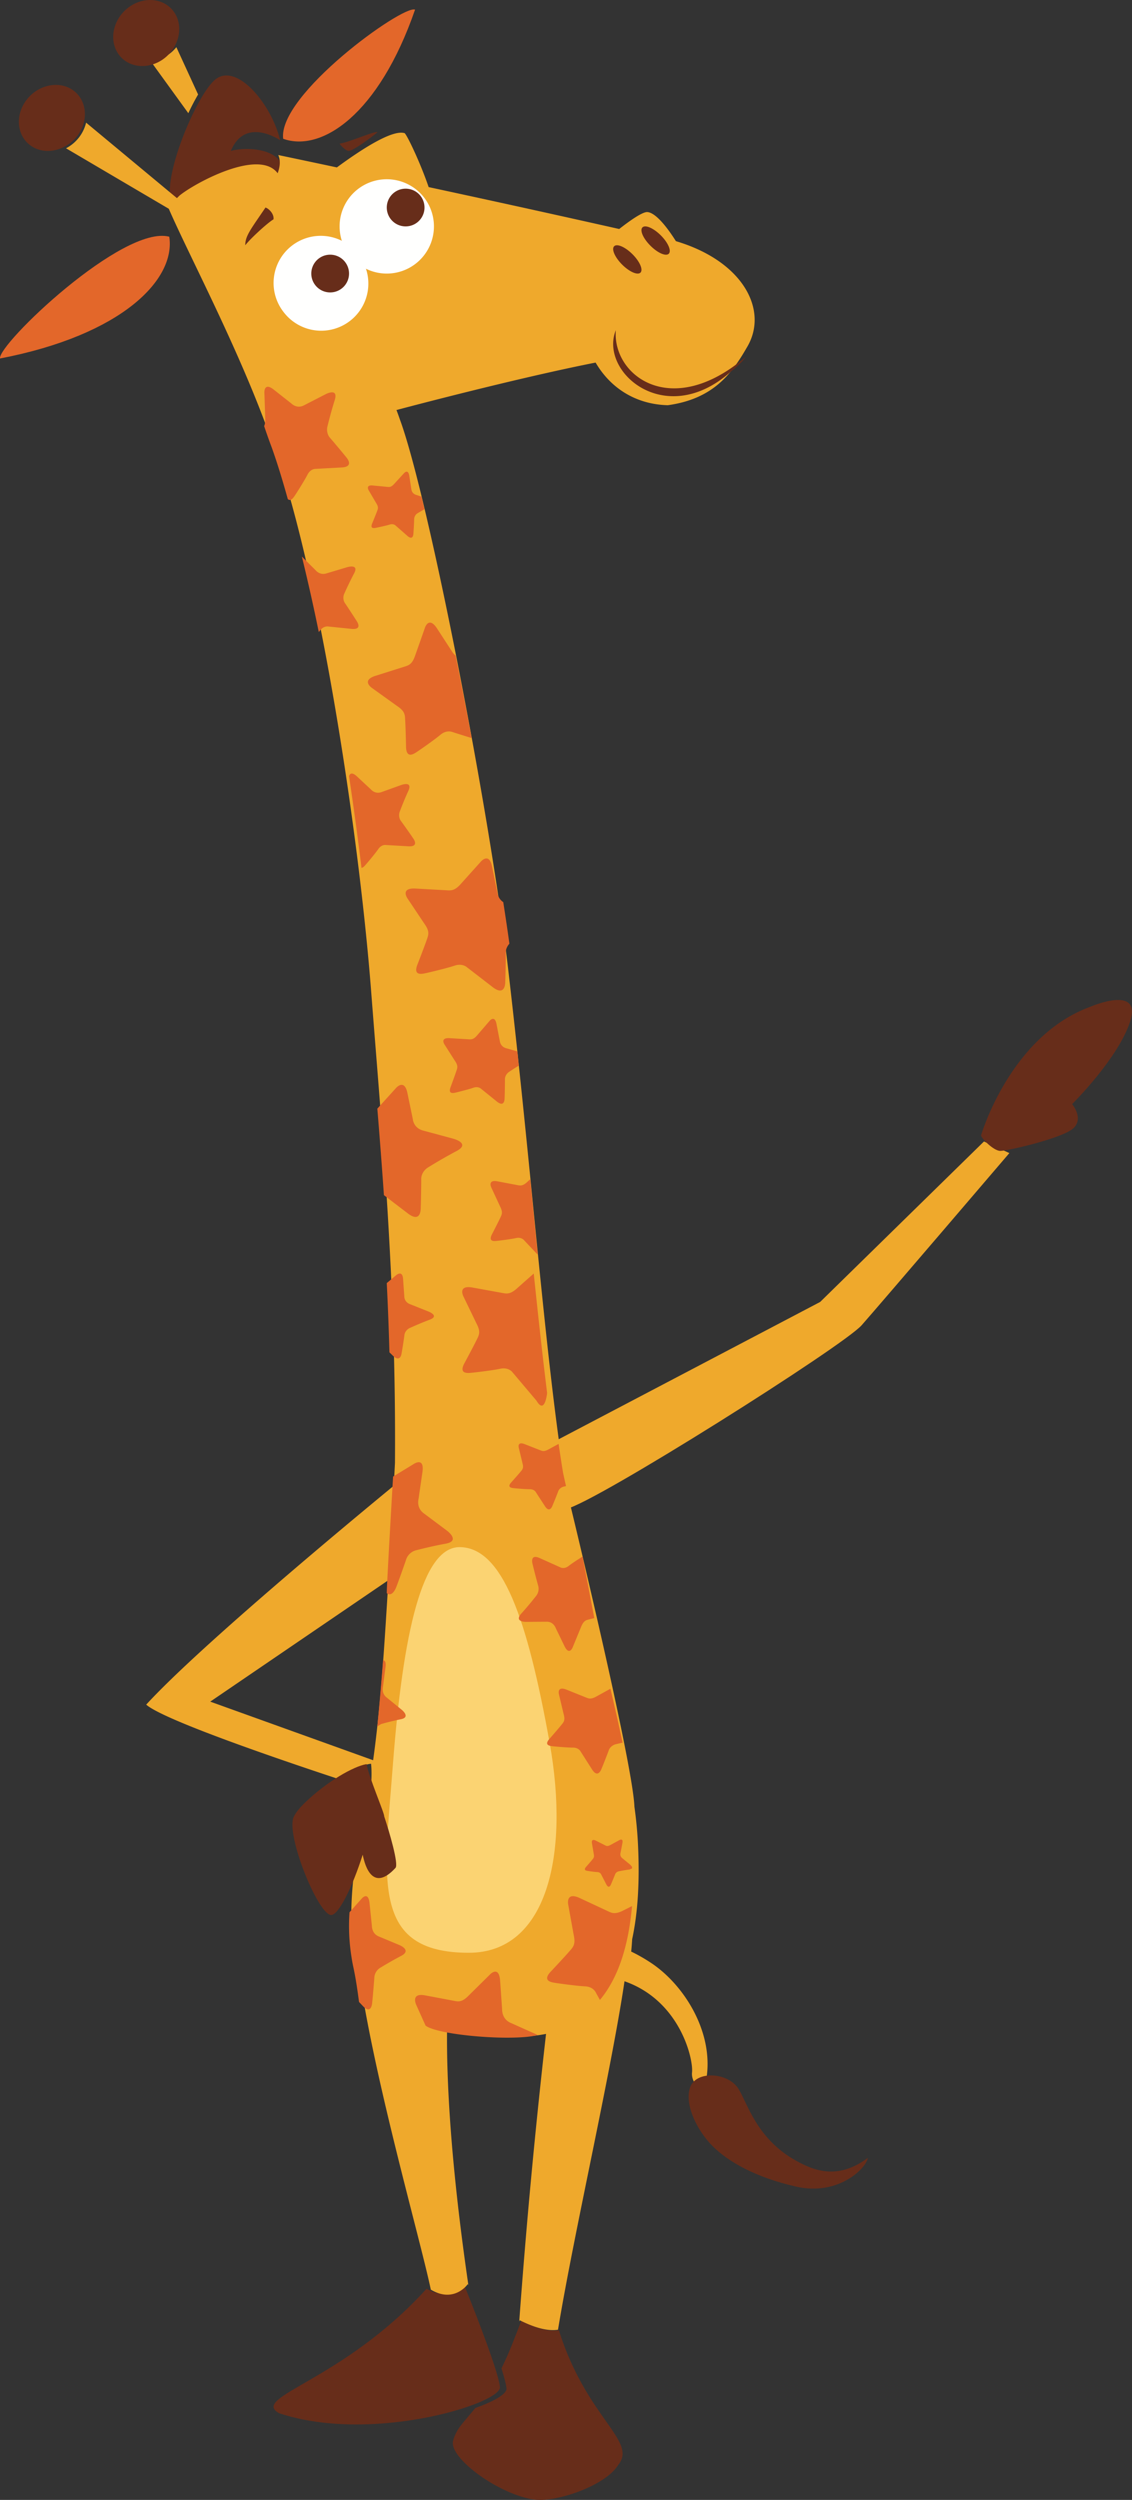 <svg width="120" height="265" viewBox="0 0 120 265" xmlns="http://www.w3.org/2000/svg"><rect x="0" y="0" width="120" height="265" fill="#333333" stroke="none"/><title>Group 5</title><g fill="none" fill-rule="evenodd"><path d="M58.345 153.027l28.6-15.018L104.308 121l2.692 1.23s-13.698 16.026-15.655 18.245c-1.954 2.219-28.124 18.737-31.301 19.475-3.182.74-1.699-6.923-1.699-6.923" fill="#EFA92C"/><path d="M53.692 253.183c-.04-.432-.242-1.197-.534-2.124.94-1.905 1.49-3.5 2.053-4.92l.056-.139c.812.417 2.55 1.25 3.976 1.015 2.938 9.332 8.338 11.709 6.314 14.245-1.32 2.214-6.462 3.958-8.784 3.718-3.695-.413-9.248-4.418-8.74-6.254.362-1.309 1.05-1.86 2.363-3.472 2.082-.735 3.357-1.531 3.296-2.069" fill="#672D1A"/><path d="M49.116 242l.057.14c.352.868 2.31 5.722 3.283 8.774.296.925.5 1.689.542 2.118.062.538-1.234 1.33-3.349 2.063-4.662 1.62-13.304 2.966-20.066.712-3.089-1.75 6.673-3.33 15.625-13.18l.015-.015c2.481 1.479 3.893-.612 3.893-.612" fill="#672D1A"/><path d="M16 6.526a4.359 4.359 0 0 0 2.125-.946c.216-.18.402-.375.571-.58L21 10.017A24.098 24.098 0 0 0 19.964 12L16 6.526z" fill="#EFA92C"/><path d="M13.347 1.016c1.523-1.362 3.724-1.353 4.913.017 1.03 1.188.963 3.011-.067 4.364-.159.21-.333.407-.539.59a3.96 3.96 0 0 1-2.006.968c-1.091.173-2.185-.15-2.905-.983-1.191-1.375-.921-3.59.604-4.956" fill="#672D1A"/><path d="M30.019 14.713C29.435 10.064 42.693.497 44 1.02c-3.852 11.148-9.93 15.147-13.981 13.692" fill="#E3672A"/><path d="M40 14.036c-.865.707-2.51 1.903-3.018 1.962-.295.04-.95-.661-.982-.776.984-.116 3.946-1.458 4-1.186M19.022 22c.824-.96 8.59-5.527 10.743-2.622 1.34-3.592-3.407-3.923-5.293-3.378 1.517-3.695 5.224-1.134 5.224-1.134-.875-3.718-4.459-8.132-6.757-6.527-2.3 1.604-7.014 13.506-3.917 13.661" fill="#672D1A"/><path d="M17.943 25.092C13.023 23.798-.277 36.53.004 38c12.958-2.49 18.635-8.382 17.94-12.908" fill="#E3672A"/><path d="M22.288 180.379l18.892-12.88c-.404 6.317-.746 12.762-1.624 19.091l-17.268-6.211zm38.158-20.897c-.238-1.1-.469-2.198-.692-3.292-2.031-13.15-3.423-32.387-5.897-53.57-1.9-16.281-8.393-49.741-11.435-58.071-.08-.22-.215-.628-.394-1.083.326-.089 12.579-3.35 21.11-5.032 1.531 2.622 4.159 4.424 7.65 4.521 4.816-.664 6.775-3.325 8.386-6.126 2.334-3.862-.313-9.119-7.524-11.266-.565-.9-1.978-2.996-3.018-3.083-.548-.046-2.045 1.052-2.991 1.795a2339.344 2339.344 0 0 0-20.2-4.442c-.888-2.594-2.26-5.458-2.542-5.716-1.297-.414-4.582 1.71-7.188 3.63-2.37-.504-4.484-.95-6.212-1.312.216.5.234 1.129-.066 1.93-1.996-2.687-8.867 1.098-10.404 2.367l-.274.27L9.128 13A4.173 4.173 0 0 1 7 15.719l10.894 6.413c2.208 5.079 7.54 15.076 10.808 24.345l.016-.002c5.016 13.375 9.306 41.482 10.632 58.667 1.137 14.765 2.658 30.67 2.52 49.92-.038.78-.083 1.597-.126 2.43-4.068 3.347-20.571 17.008-26.245 23.204 2.03 1.797 16.978 6.762 20.686 7.984 1.612-.76 1.785-1.55 3.147-1.722.202 1.45-.126 6.487-1.524 9.407-.729 4.943-.822 8.834.123 11.777 1.488 11.459 6.596 29.084 7.745 34.594l.016-.015c2.487 1.468 3.906-.608 3.906-.608l.057.14c-1.962-13.456-2.32-22.108-2.263-27.067.329.064.661.122 1.003.174 3.203.506 6.523.823 9.489.24a758.643 758.643 0 0 0-2.842 30.492l.057-.137c.828.412 2.6 1.237 4.054 1.004 1.666-10.14 5.61-27.234 7.05-36.939 5.885 2.058 7.31 8.23 7.158 9.664-.132 1.195 1.314 2.692 1.59.16.523-4.848-2.657-9.685-6.101-11.878a17.619 17.619 0 0 0-1.938-1.093 37 37 0 0 0 .103-1.318c.587-2.717.826-6.094.604-10.294a44.92 44.92 0 0 0-.365-3.735c-.179-4.744-6.808-32.044-6.808-32.044z" fill="#EFA92C"/><path d="M2.735 10.696C3.92 9.04 6.12 8.504 7.649 9.502c1.138.745 1.575 2.127 1.243 3.47a4.055 4.055 0 0 1-.625 1.34A4.065 4.065 0 0 1 6.8 15.566c-1.115.575-2.426.603-3.444-.06-1.53-.999-1.804-3.151-.62-4.81" fill="#672D1A"/><path d="M44.923 20.897a5.003 5.003 0 0 1-.82 7.024 5 5 0 1 1-6.206-7.842 5.004 5.004 0 0 1 7.026.818" fill="#FFFFFE"/><path d="M44.57 20.759a2 2 0 1 1-2.813-.326 2.003 2.003 0 0 1 2.814.326" fill="#672D1A"/><path d="M37.923 26.898A5 5 0 1 1 30.08 33.1a5 5 0 0 1 7.844-6.203" fill="#FFFFFE"/><path d="M36.57 27.758a2 2 0 1 1-3.14 2.48 2 2 0 0 1 3.14-2.48M79 37.87c-7.832 6.654-14.097 1.953-13.718-2.87-1.78 4.395 5.177 10.483 12.063 4.507.175-.15 1.595-1.315 1.655-1.637M26 26c.486-.65 2.33-2.36 2.993-2.75.078-.57-.49-1.141-.849-1.25-1.593 2.353-2.146 3.007-2.144 4m41.075.977c.765.776 1.128 1.635.81 1.93-.32.287-1.196-.111-1.96-.885-.767-.778-1.126-1.638-.81-1.927.319-.29 1.195.105 1.96.882m3.001-2.001c.766.776 1.127 1.64.808 1.93-.318.287-1.195-.107-1.958-.885-.768-.774-1.13-1.637-.81-1.926.318-.29 1.193.105 1.96.88" fill="#672D1A"/><path d="M29.032 41.311s1.6 1.262 1.84 1.448c.052.044.61.62 1.387.19l2.283-1.173s1.367-.718.937.655c-.42 1.339-.684 2.44-.773 2.797-.09.373-.011.878.3 1.21.141.154 1.383 1.63 1.67 1.996 0 0 1.012 1.084-.54 1.123l-2.688.146c-.044-.002-.54.002-.851.612-.381.753-1.534 2.527-1.298 2.15-.153.237-.46.747-.79.439-.559-2.012-1.126-3.861-1.711-5.493-.032-.085-.38-.997-.798-2.247.077-.162.128-.39.12-.741-.012-.307-.077-2.47-.092-2.746-.017-.298.05-1.123 1.004-.366m18.909 36.278c-.045-.015-.629-.226-1.248.296-.762.647-2.856 2.067-2.416 1.76-.366.252-1.239.888-1.235-.58 0 0-.04-1.938-.092-2.76-.025-.567-.04-.931-.894-1.495l-2.595-1.862s-1.226-.796.32-1.302l3.25-1.027c.28-.103.65-.217.939-1.018.119-.336.955-2.699 1.057-3 .101-.327.523-1.193 1.318.041 0 0 1.327 2.043 1.53 2.352.025.034.152.288.424.505A643.258 643.258 0 0 1 50 78.239c-.902-.282-2.028-.635-2.059-.65M43.78 88.838s.77.98-.567.868l-2.32-.133c-.037-.008-.46-.047-.783.42-.395.578-1.548 1.915-1.31 1.627-.104.13-.29.352-.478.38A357.21 357.21 0 0 0 37 82.274c.08-.252.295-.481.852.04 0 0 1.26 1.179 1.452 1.353.04.042.466.56 1.172.286l2.064-.742s1.243-.46.75.622c-.481 1.049-.808 1.923-.916 2.209-.11.293-.089.714.15 1.013.109.14 1.044 1.457 1.255 1.783M32.014 59.013l1.428 1.418c.04.043.457.585 1.194.342l2.162-.647s1.3-.398.737.66c-.54 1.026-.922 1.886-1.047 2.161-.13.294-.128.712.105 1.024.105.145 1 1.508 1.205 1.843 0 0 .745 1.015-.625.84l-2.38-.243c-.036-.008-.472-.068-.832.384l-.167.205A211.34 211.34 0 0 0 32 59l.014.013zm21.602 42.007c.01.246-.024 2.492-.056 3.031 0 0 .07 1.732-1.422.517l-2.644-2.04c-.038-.036-.511-.432-1.3-.167-.97.329-3.494.901-2.967.774-.442.105-1.513.383-.945-.966 0 0 .7-1.799.967-2.573.187-.535.317-.878-.274-1.697l-1.753-2.624s-.86-1.162.803-1.087l3.48.195c.3.006.69.028 1.276-.606.24-.27 1.936-2.156 2.15-2.393.222-.269.956-.917 1.237.494 0 0 .48 2.351.554 2.706.012.062.057.67.627 1.044.243 1.55.46 3.02.651 4.406-.233.261-.4.61-.384.986m-10.424 14.858s.485 2.351.56 2.702c.013.08.07 1.016 1.16 1.28l3.134.845s1.89.494.35 1.31a51.308 51.308 0 0 0-3.03 1.744c-.395.242-.735.73-.711 1.262.006.248-.026 2.492-.056 3.03 0 0 .07 1.733-1.44.516 0 0-1.84-1.4-2.46-1.878A713.139 713.139 0 0 0 40 117.52c.54-.594 1.759-1.942 1.94-2.141.225-.267.964-.91 1.252.498m5.953 21.587s-.685-1.257.921-.985l3.346.608c.298.041.674.11 1.324-.452.19-.17 1.191-1.056 1.845-1.635.473 4.525.936 8.773 1.419 12.672-.082.635-.36 2.107-1.125.81l-2.593-3.07c-.033-.04-.438-.488-1.238-.323-.983.214-3.511.483-2.978.42-.44.046-1.516.197-.794-1.076 0 0 .915-1.701 1.277-2.438.25-.508.422-.837-.045-1.716l-1.359-2.815zm-1.888 26.168c-1.55.285-2.784.61-3.183.71a1.51 1.51 0 0 0-1.028.99c-.072.24-.834 2.39-1.039 2.9 0 0-.397 1.123-1.005.653-.044-.136.635-11.825.668-12.362.724-.443 1.995-1.212 2.192-1.337.283-.182 1.13-.567.917.879 0 0-.354 2.419-.402 2.783-.014.077-.272 1 .582 1.596l2.423 1.812s1.47 1.08-.125 1.376M44.26 54.407a.758.758 0 0 0-.354.62 36.18 36.18 0 0 1-.08 1.511s0 .86-.68.233l-1.213-1.066c-.018-.015-.236-.22-.613-.102-.466.147-1.667.39-1.42.337-.208.042-.723.164-.428-.498 0 0 .362-.885.507-1.267.097-.26.164-.434-.104-.85l-.782-1.333s-.382-.597.4-.531l1.642.157c.146.006.33.025.616-.281l1.061-1.159c.11-.127.468-.437.577.272l.21 1.356c.009.038.018.503.523.656l.552.179c.11.435.215.885.326 1.338-.353.198-.624.362-.74.428m14.685 155.796c-.454-.065-1.563-.192-.495-1.276 0 0 1.378-1.464 1.936-2.11.39-.439.65-.722.427-1.724l-.57-3.16s-.33-1.433 1.187-.747l3.152 1.471c.282.12.636.284 1.438-.113.119-.061.515-.258.98-.494-.412 4.65-1.64 7.827-3.404 9.95-.246-.44-.433-.784-.443-.803-.022-.05-.302-.601-1.138-.64-1.038-.044-3.616-.429-3.07-.354M41.97 135.196c.17-.15.707-.508.762.407 0 0 .106 1.531.126 1.762.004.05-.043.647.637.894l1.947.776s1.176.454.114.855c-1.035.391-1.848.763-2.112.879-.275.125-.537.414-.571.748-.013.16-.231 1.58-.299 1.921 0 0-.108 1.102-.974.22 0 0-.134-.132-.316-.306-.07-2.503-.164-4.947-.284-7.34.413-.345.876-.737.97-.816m12.251 21.914s.698-.78.98-1.122c.197-.235.328-.385.183-.894L55 153.491s-.217-.728.61-.411l1.724.676c.155.055.346.133.766-.09l1.115-.605c.158 1.063.317 2.103.48 3.094.1.457.203.916.306 1.374l-.235.055c-.246.054-.509.246-.596.513a40.768 40.768 0 0 1-.605 1.507s-.294.877-.82.02l-.95-1.46c-.01-.026-.177-.3-.626-.302-.553.005-1.945-.132-1.65-.108-.241-.022-.84-.06-.297-.644m1.328-25.647c-.023-.029-.296-.34-.833-.227-.661.151-2.356.34-2.001.295-.296.037-1.02.141-.533-.75 0 0 .614-1.193.857-1.707.17-.353.282-.58-.033-1.199l-.91-1.963s-.459-.88.617-.69l2.252.426c.198.024.45.075.885-.318l.36-.33c.269 2.736.532 5.408.789 8-.32-.336-1.428-1.512-1.45-1.537m-8.411-20.713s-.533-.75.49-.703l2.137.128c.191.004.43.019.785-.392.15-.17 1.191-1.386 1.325-1.538.136-.17.588-.588.76.318 0 0 .29 1.514.34 1.74.011.05.044.652.706.82l1.16.33c.055.387.126 1.332.158 1.507-.527.317-.884.565-1.043.669-.24.158-.446.47-.431.811.006.16-.013 1.603-.035 1.951 0 0 .044 1.111-.874.332l-1.625-1.313c-.023-.024-.313-.275-.798-.11-.598.214-2.15.58-1.824.502-.27.064-.932.245-.584-.62 0 0 .431-1.16.594-1.66.118-.34.198-.562-.166-1.087l-1.075-1.686zm15.011 87.12s.46-.522.647-.753c.129-.156.219-.26.141-.615l-.19-1.127s-.11-.51.396-.27l1.05.53c.095.04.214.099.477-.04l.988-.537c.107-.06.42-.186.318.334l-.191 1c-.006.028-.116.355.183.584l.847.697.184.218v.172l-.252.107c-.564.076-1.017.17-1.164.197a.541.541 0 0 0-.386.34c-.03.088-.342.846-.424 1.028 0 0-.212.602-.515-.008l-.54-1.049c-.007-.013-.103-.214-.382-.23-.345-.01-1.207-.15-1.023-.123-.15-.023-.52-.067-.164-.455" fill="#E3672A"/><path d="M41.652 187.04c-.934 12.195-2.398 19.96 8.049 19.96 8.237 0 10.713-10.284 8.564-22.263-2.387-13.279-5.01-20.664-9.505-20.737-4.01-.066-6.043 9.123-7.108 23.04" fill="#FBD372"/><path d="M73.144 221.302c.607-1.856 4.007-1.64 5.123.093.945 1.47 1.906 5.328 6.145 7.66 1.857 1.027 4.4 2.068 7.588-.316-.232 1.231-3.245 4.044-7.588 3.054-4.342-.986-7.18-2.64-8.816-4.241-1.642-1.61-3.06-4.397-2.452-6.25" fill="#672D1A"/><path d="M63 171.523c-.366.09-.655.163-.674.17-.2.056-.454.12-.701.704-.1.244-.814 1.97-.9 2.187-.09.238-.434.86-.898-.113l-.902-1.86c-.027-.057-.255-.73-1-.703l-2.166.016s-1.307.018-.49-.888c.794-.88 1.386-1.638 1.58-1.883a1.21 1.21 0 0 0 .2-1.067 72.267 72.267 0 0 1-.577-2.224s-.396-1.252.815-.666l2.113.948c.029.02.413.212.87-.141.347-.274 1.07-.74 1.487-1.003L63 171.523zm-20.493 10.719c-1.027.208-1.841.441-2.106.515L40 183c.229-2.318.43-4.663.606-7 .183-.002.343.152.256.77 0 0-.23 1.744-.26 2.01-.01.059-.18.72.383 1.158l1.605 1.308s.975.78-.083.996m15.773 2.048s.88-1.008 1.237-1.449c.248-.3.418-.495.232-1.148l-.491-2.062s-.271-.934.778-.53l2.176.875c.194.07.438.167.964-.118.159-.086 1.002-.553 1.535-.848A261.16 261.16 0 0 1 66 184.728c-.335.073-.586.135-.717.164-.309.073-.641.318-.756.66-.052.165-.61 1.597-.76 1.94 0 0-.375 1.125-1.036.026l-1.2-1.882c-.016-.03-.224-.384-.79-.384-.701.005-2.457-.171-2.087-.14-.309-.03-1.06-.078-.374-.823m-21.017 23.165c.174 1.232.348 1.336.797 4.76l.344.362c1.003 1.127 1.057-.35 1.057-.35.054-.458.21-2.365.22-2.576a1.31 1.31 0 0 1 .583-1.032c.283-.169 1.151-.706 2.267-1.29 1.148-.599-.174-1.137-.174-1.137l-2.185-.913c-.761-.291-.747-1.091-.752-1.157-.03-.307-.24-2.333-.24-2.333-.12-1.22-.684-.713-.86-.502-.12.131-.799.896-1.268 1.421a20.664 20.664 0 0 0 .211 4.747m15.029 8.514c2.01.085 3.888 0 4.708-.255l-2.835-1.268c-.99-.406-.935-1.41-.94-1.494l-.204-2.94c-.1-1.537-.871-.933-1.112-.676-.23.232-2.06 2.034-2.32 2.294-.626.607-.994.535-1.283.497l-3.27-.616c-1.567-.278-.89 1.062-.89 1.062l.97 2.155c.88.642 4.193 1.117 7.176 1.241" fill="#E3672A"/><path d="M32.332 191.082c-.525.505-.94 1.005-1.177 1.473-.919 1.81 2.484 10.23 3.906 10.442.783.119 2.287-2.918 3.389-6.395.247 1.26 1.085 3.995 3.474 1.403.362-.394-.659-3.85-1.2-5.477.067-.242-1.634-4.172-1.865-5.528-1.407.242-4.22 1.863-6.527 4.082M104 120.343s3.074-10.536 11.601-13.63c0 0 5.486-2.382 4.205 1.563-1.278 3.944-6.154 8.763-6.154 8.763s1.28 1.503.122 2.568c-1.158 1.063-6.999 2.393-7.732 2.393-.73 0-2.066-1.392-2.042-1.657" fill="#672D1A"/></g></svg>